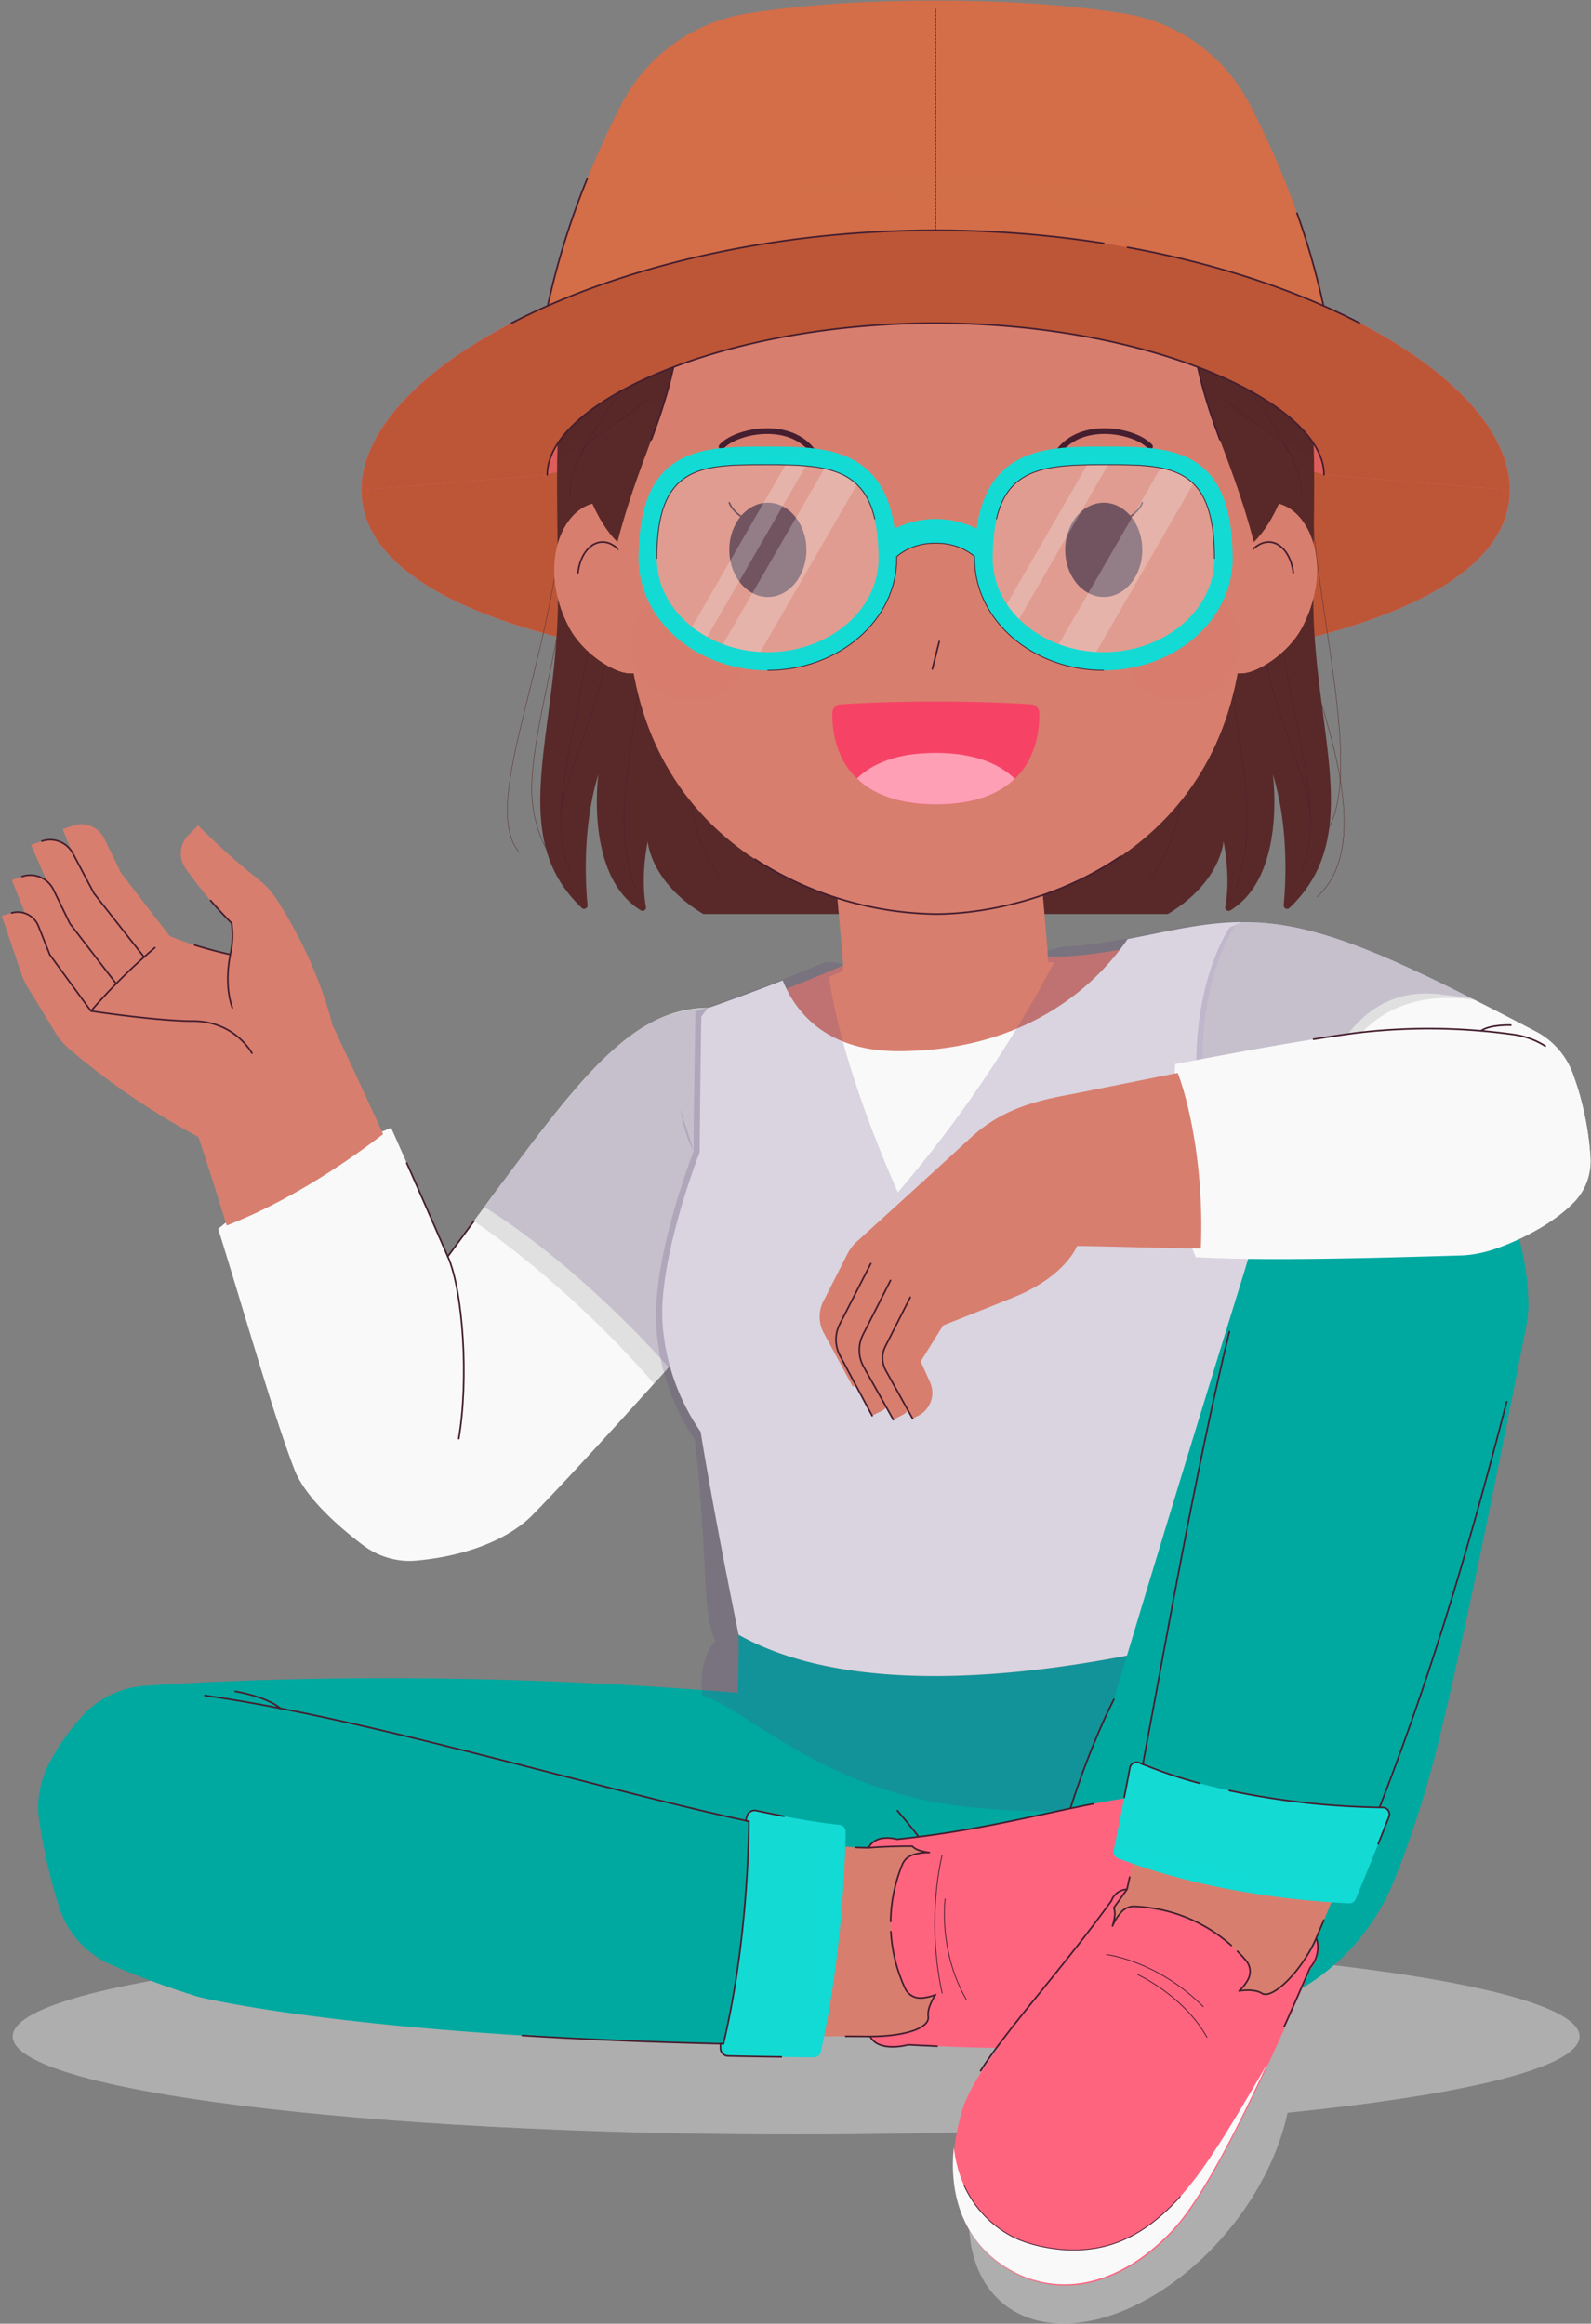 <svg xmlns="http://www.w3.org/2000/svg" xmlns:xlink="http://www.w3.org/1999/xlink" fill="none" viewBox="0 0 584 853">
  <rect x="0" y="0" width="584" height="853" fill="#808080" stroke="none"/>
  <defs>
    <path id="a" d="M292.223 783.493c158.812 0 287.555-16.093 287.555-35.946 0-19.852-128.743-35.946-287.555-35.946-158.813 0-287.555 16.094-287.555 35.946 0 19.853 128.742 35.946 287.555 35.946Z"/>
    <path id="b" d="M439.453 723.507c29.778 0 42.935 28.969 29.386 64.7-13.549 35.731-48.668 64.7-78.446 64.7s-42.936-28.969-29.386-64.7 48.667-64.7 78.446-64.7Z"/>
    <path id="c" fill="#D87E6E" d="M208.674 229.854c5.156 10.122 16.952 17.326 22.587 17.308l3.654.018v-51.751s-6.622-12.078-15.989-10.778c-12.845 1.778-21.52 23.071-10.251 45.2l-.001.003Z"/>
    <path id="d" fill="#D87E6E" d="M451.954 195.429v51.752l3.654-.018c5.634.018 17.436-7.185 22.587-17.308 11.269-22.133 2.593-43.426-10.251-45.2-9.368-1.305-15.99 10.774-15.99 10.774Z"/>
  </defs>
  <g fill="#C6C6C6" opacity=".65">
    <use xlink:href="#a"/>
    <use xlink:href="#b"/>
    <g opacity=".5">
      <use xlink:href="#a"/>
      <use xlink:href="#b"/>
    </g>
  </g>
  <path fill="#FF647F" d="M132.708 179.937c0-45.161 94.344-95.4 210.728-95.4 116.384 0 210.728 50.244 210.728 95.4 0 45.156-94.344 68.146-210.728 68.146-116.384 0-210.728-22.981-210.728-68.146Z"/>
  <path fill="#BC5637" d="M132.708 179.937c0-45.161 94.344-95.4 210.728-95.4 116.384 0 210.728 50.244 210.728 95.4 0 45.156-94.344 68.146-210.728 68.146-116.384 0-210.728-22.981-210.728-68.146Z"/>
  <path fill="#FF647F" d="M485.988 174.264c0-26.345-63.823-55.651-142.552-55.651-78.729 0-142.552 29.306-142.552 55.651 0 0 33.543-11.618 142.552-11.618 109.009 0 142.552 11.618 142.552 11.618Z" opacity=".5"/>
  <path fill="#592929" d="M429.012 335.325c19.319-11.778 20.1-26.529 20.1-26.529 2.244 12.06 1.386 20.226.638 24.113a1.24 1.24 0 0 0 .558 1.254 1.248 1.248 0 0 0 1.373-.022c20.68-12.636 15.536-49.894 15.536-49.894 5.929 19.386 4.739 40.14 3.979 48a1.262 1.262 0 0 0 .697 1.243 1.264 1.264 0 0 0 1.412-.195c28.062-26.627 8.755-64.529 8.755-113.84 0-49.311 3.329-79.893-11.514-118.861-23.8-62.493-77.784-91.468-127.12-78.47-49.33-13-103.313 15.97-127.114 78.47-14.843 38.962-11.514 68.857-11.514 118.861 0 50.004-19.306 87.213 8.755 113.84a1.261 1.261 0 0 0 1.952-.319 1.27 1.27 0 0 0 .157-.729c-.76-7.86-1.949-28.613 3.979-48 0 0-5.144 37.258 15.536 49.894a1.243 1.243 0 0 0 1.84-.521c.099-.223.131-.47.091-.711-.742-3.887-1.607-12.054.637-24.113 0 0 .785 14.751 20.1 26.529.209.127.448.196.693.2h169.78c.245-.004.484-.073.694-.2Z"/>
  <path stroke="#592929" stroke-linecap="round" stroke-linejoin="round" stroke-width=".15" d="M207.292 172.571c0 62.3-32.47 121.455-16.763 140.246"/>
  <path stroke="#592929" stroke-linecap="round" stroke-linejoin="round" stroke-width=".15" d="M207.292 210.27c0 23.807-15.064 65.559-11.575 86.7 2.612 15.849 10.1 21.458 10.1 21.458m276.338-70.342c3.642 15.094 22.581 62.278 1.251 81.15"/>
  <path stroke="#592929" stroke-linecap="round" stroke-linejoin="round" stroke-width=".15" d="M481.058 174.263c0 45.333 21.5 111.566 4.623 132.944"/>
  <path stroke="#451E2F" stroke-linecap="round" stroke-linejoin="round" stroke-width=".15" d="M467.68 198.965c0 55.1 21.311 94.368 10.135 120.627"/>
  <path stroke="#451E2F" stroke-linecap="round" stroke-linejoin="round" stroke-width=".15" d="M460.133 199.897c0 53.438 18.013 76.5 20.925 99.083m-29.103-58.441c0 28.012 11.857 57.864 1.741 85.349m-20.307-83.056c5.763 60.323-6.659 72.554-11.324 80.114M219.193 198.965c0 55.1-21.311 94.368-10.135 120.627"/>
  <path stroke="#451E2F" stroke-linecap="round" stroke-linejoin="round" stroke-width=".15" d="M226.739 199.897c0 53.438-18.012 76.5-20.925 99.083m29.103-58.441c0 28.012-11.857 57.864-1.741 85.349m20.306-83.056c-5.763 60.323 6.658 72.554 11.324 80.114"/>
  <path fill="#592929" d="M343.436 131.188c-89.04 0-127.715 28.73-138.9 39.257.312-24.518 2.47-45.4 11.784-69.844 23.8-62.493 77.783-91.468 127.113-78.47 49.33-13 103.313 15.977 127.12 78.47 9.313 24.45 11.471 45.333 11.784 69.844-11.182-10.527-49.858-39.257-138.901-39.257Z" opacity=".5"/>
  <path fill="#D87E6E" d="M274.451 599.717s-8.491-40.887-14.126-75.485c0 0-11.7-14.616-13.727-37.742-2.027-23.126 13.562-62.9 13.562-62.9.221-30.692.613-50.323.613-50.323 26.712-9.245 48.784-18.871 48.784-18.871l-3.85-44.033h75.485l3.544 40.887c26.651 0 48.668-9.435 71.364-9.435 0 0 10.484 176.094 29.6 257.9H274.472l-.021.002Z"/>
  <path fill="#D87E6E" d="M383.815 340.775a124.392 124.392 0 0 1-40.373 7.326 122.454 122.454 0 0 1-34.928-5.536l-2.814-32.206h75.485l2.636 30.416h-.006Z" opacity=".5"/>
  <path fill="#00A9A0" d="M479.747 710.94a88.716 88.716 0 0 1-66.938 30.489h-45.6l-96.52-115.207.043-1.275c.006-.172.6-17.4.4-24.843 71.206 39.9 215.5-11.637 215.5-11.637 4.807 13.985 11.686 38.865 13.734 53.6a86.734 86.734 0 0 1-20.613 68.876l-.006-.003Z"/>
  <path fill="#00A9A0" d="M270.729 624.946c.006-.172.6-17.4.4-24.843 71.2 39.9 215.5-11.637 215.5-11.637 4.807 13.985 11.686 38.865 13.733 53.6.421 3.04.681 6.099.779 9.166-32.341.772-67.061 27.35-144.446 19.68-38.644-3.832-63.995-25.247-81.291-39.067l-4.715-5.628.043-1.275-.003.004Z" opacity=".5"/>
  <path fill="#D87E6E" d="M111.146 538.163c-9.792-25.591-23.365-75.9-38.3-120.793a265.725 265.725 0 0 1-47.515-32.4 25.112 25.112 0 0 1-4.984-5.9l-10.154-16.624a25.333 25.333 0 0 1-2.33-4.972L.629 336.169l3.635-1.042a8.146 8.146 0 0 1 4.979.184l-4.9-12.262 3.752-1.281a9.429 9.429 0 0 1 9.153 1.772l-5.861-13.4 4.01-1.367a9.408 9.408 0 0 1 10.913 3.789l-3.28-8.2 3.746-1.281a9.435 9.435 0 0 1 11.532 4.807l6.07 12.489 17.859 23.193c9.38 4.089 22.3 6.818 22.3 6.818a31.261 31.261 0 0 0 .49-11.533 145.924 145.924 0 0 1-16.983-20.232 9.43 9.43 0 0 1 1.1-12.029l3.58-3.58a248.441 248.441 0 0 0 22.036 19.729 29.444 29.444 0 0 1 6.431 6.91c15.885 24.138 20.827 46.6 20.827 46.6s21.55 45.32 41.6 91.6l-52.463 70.3-.009.01Z"/>
  <path stroke="#451E2F" stroke-linecap="round" stroke-linejoin="round" stroke-width=".6" d="M15.38 308.777a9.445 9.445 0 0 1 11.392 4.524l7.725 14.635 18.38 23.377m-44.8-29.55a9.436 9.436 0 0 1 11.533 4.807l6.069 12.489 16.964 22.035"/>
  <path stroke="#451E2F" stroke-linecap="round" stroke-linejoin="round" stroke-width=".6" d="M4.258 335.122a8.182 8.182 0 0 1 9.853 4.838l4.194 10.545 15.083 20.637s24.193 3.679 37.356 3.679c15.518 0 21.71 11.759 21.71 11.759"/>
  <path stroke="#451E2F" stroke-linecap="round" stroke-linejoin="round" stroke-width=".6" d="M33.386 371.147a213.427 213.427 0 0 1 23.45-23.261m14.624-.95a162.385 162.385 0 0 0 13.065 3.458 31.27 31.27 0 0 0 .49-11.532 157.726 157.726 0 0 1-7.7-8.271"/>
  <path stroke="#451E2F" stroke-linecap="round" stroke-linejoin="round" stroke-width=".6" d="M84.524 350.388c-2.41 12.219.767 19.545.767 19.545"/>
  <path fill="#D87E6E" d="M138.888 412.539c7.314 15.959 16.149 35.548 24.714 55.32l-52.463 70.3c-8.093-21.152-18.773-59.2-30.673-97.121a197.99 197.99 0 0 0 58.416-28.5l.006.001Z" opacity=".5"/>
  <path fill="#F9F9F9" d="M143.578 414.03a5694.442 5694.442 0 0 1 20.784 47.215c3.329-4.5 6.517-8.82 9.564-12.961 39.637-53.793 57.729-78.342 86.833-78.342h3.329v124.6l-6.333-6.339c-9.577 10.729-45.9 51.3-62.328 67.968-8.883 9.012-24.517 15.107-42.893 16.713-.772.067-1.544.1-2.317.1a28.496 28.496 0 0 1-17.142-5.911c-7.59-5.732-20.931-16.958-25.045-27.724-5.45-14.236-11.888-35.511-19.35-60.139a4984.43 4984.43 0 0 0-8.582-28.135l2.79-2.275.337 1.085c23.3-9.135 44.2-23.414 57.4-33.555l-.423-.926 3.378-1.374h-.002Z"/>
  <path fill="#C8C8C8" d="M173.926 448.276c39.636-53.793 57.729-78.342 86.833-78.342h3.329v124.6l-6.333-6.339c-3.323 3.721-9.9 11.066-17.706 19.723-33.083-38.1-66.129-59.642-66.129-59.642h.006Z" opacity=".5"/>
  <path stroke="#451E2F" stroke-linecap="round" stroke-linejoin="round" stroke-width=".6" d="M149.317 426.946a5660.425 5660.425 0 0 1 15.045 34.3c3.329-4.5 6.517-8.82 9.564-12.961"/>
  <path stroke="#451E2F" stroke-linecap="round" stroke-linejoin="round" stroke-width=".6" d="M164.362 461.237c5.677 12.734 7.737 45.314 4.022 66.846"/>
  <g fill="#5C407B" opacity=".2">
    <path d="m260.385 370.116 5.923-2.4v132.178l-8.467-8.473a5618.56 5618.56 0 0 1-10.919 12.182l-1.839-1.269.362-.4c-13.163-14.794-39-40.912-67.68-58.864l-.687.932 3.1-4.014 5.729-7.97 4.359-5.978s7.348-9.465 9.465-12.2c23.541-29.405 37.365-43.35 60.654-43.724Z"/>
    <path d="M266.308 430.318v69.581l-8.467-8.473a5618.56 5618.56 0 0 1-10.919 12.182l-1.84-1.269.368-.4a357.389 357.389 0 0 0-8.093-8.774c-2.581-31.961 14.457-62.836 14.457-62.836h14.493l.001-.011Z" opacity=".5"/>
    <path d="M237.105 376.439s20.649 53.7 20.649 111.756l-20.649-111.756Z"/>
    <path d="M249.735 420.367a308.78 308.78 0 0 1-56.319 5.561l56.319-5.561Z"/>
  </g>
  <use xlink:href="#c"/>
  <use xlink:href="#c" opacity=".5"/>
  <path stroke="#451E2F" stroke-linecap="round" stroke-linejoin="round" stroke-width=".6" d="M212.147 210.271c1.637-14.224 16.965-18.914 22.771 9.325"/>
  <use xlink:href="#d"/>
  <use xlink:href="#d" opacity=".5"/>
  <path stroke="#451E2F" stroke-linecap="round" stroke-linejoin="round" stroke-width=".6" d="M474.725 210.271c-1.637-14.224-16.965-18.914-22.771 9.325"/>
  <path fill="#D87E6E" d="M343.442 335.521c-35.86 0-103.633-21.336-112.1-96.87-6.063-54.094-13.813-91.339 1.576-131.736 20.778-54.547 70.365-73.327 110.523-73.327s89.745 18.78 110.523 73.327c15.389 40.4 7.639 77.643 1.576 131.736-8.472 75.537-76.238 96.87-112.098 96.87Z"/>
  <path fill="#D87E6E" d="M343.436 131.188c-61.015 0-98.377 13.494-119.456 25.376.227-16.94 2.606-33.034 8.939-49.649 20.778-54.547 70.365-73.327 110.523-73.327s89.745 18.78 110.523 73.327c6.327 16.615 8.706 32.715 8.939 49.655-21.074-11.882-58.44-25.382-119.462-25.382h-.006Z" opacity=".5"/>
  <path stroke="#451E2F" stroke-linecap="round" stroke-linejoin="round" stroke-width=".6" d="M411.379 314.326c-22.85 15.6-49.575 21.195-67.937 21.195a125.15 125.15 0 0 1-66.319-20.11"/>
  <path fill="#592929" d="M343.43 96.492c36.075 12.581 92.461 12.581 92.461 12.581 3.629 42.034 14.487 52.328 24.346 89.893 15-14.414 25.161-59.4 10.318-98.372-23.8-62.493-77.784-91.468-127.114-78.47-49.33-13-103.319 15.97-127.12 78.47-14.843 38.962-4.684 83.952 10.319 98.372 9.853-37.565 20.717-47.858 24.346-89.893 0 0 56.381 0 92.455-12.58h-.011Z"/>
  <path fill="#592929" d="M442.944 147.22a177.905 177.905 0 0 1-7.057-38.147s-56.387 0-92.461-12.58c-36.075 12.58-92.455 12.58-92.455 12.58a177.474 177.474 0 0 1-7.056 38.147c-15.236 5.929-25.793 12.434-32.635 17.59-3.728-19.086-3.213-42.574 5.033-64.21 23.8-62.493 77.79-91.468 127.12-78.47 49.33-13 103.313 15.977 127.114 78.47 8.247 21.642 8.761 45.124 5.033 64.21-6.842-5.156-17.406-11.661-32.641-17.59h.005Z" opacity=".5"/>
  <path stroke="#451E2F" stroke-linecap="round" stroke-linejoin="round" stroke-width=".6" d="M435.891 109.073c2.09 24.217 6.579 37.9 11.894 52.328m-208.711 0c5.316-14.432 9.8-28.111 11.894-52.328"/>
  <path stroke="#451E2F" stroke-linecap="round" stroke-linejoin="round" stroke-width=".6" d="M214.765 124.051s9.147-14.978 36.209-14.978c0 0 56.387 0 92.462-12.58 36.075 12.58 92.455 12.58 92.455 12.58 27.062 0 36.209 14.978 36.209 14.978M343.43 31.007v56.614"/>
  <path stroke="#451E2F" stroke-linecap="round" stroke-linejoin="round" stroke-width=".15" d="M443.077 119.085c19.717 32.415 34.738 46.387 34.738 63.566"/>
  <path stroke="#451E2F" stroke-linecap="round" stroke-linejoin="round" stroke-width=".15" d="M449.116 146.325c13.838 12.329 20.33 11.649 25.156 21.655m-230.489-48.895c-19.717 32.415-34.738 46.387-34.738 63.566"/>
  <path stroke="#451E2F" stroke-linecap="round" stroke-linejoin="round" stroke-width=".15" d="M237.751 146.325c-13.838 12.329-20.33 11.649-25.156 21.655"/>
  <path fill="#D87E6E" d="M411.373 235.505a22.015 22.015 0 1 0 44.03 0 22.015 22.015 0 0 0-44.03 0Zm-135.813 0a22.016 22.016 0 1 1-22.016-22.016 22.025 22.025 0 0 1 15.567 6.449 22.023 22.023 0 0 1 6.449 15.567Z" opacity=".25"/>
  <path fill="#F64365" d="M381.461 261.562a3.117 3.117 0 0 0-2.919-2.992c-5.137-.356-17.406-1.055-34.947-1.055-17.541 0-29.938.7-35.125 1.055a3.115 3.115 0 0 0-2.924 3.01c-.245 8.54 2.091 33.684 38.049 33.684s38.16-25.173 37.866-33.702Z"/>
  <path fill="#FF9FB5" d="M372.496 285.884c-5.6-5.42-14.61-9.491-29.073-9.491-14.463 0-23.316 4.016-28.9 9.38 5.6 5.42 14.61 9.491 29.073 9.491 14.463 0 23.316-4.016 28.9-9.38Z"/>
  <path stroke="#451E2F" stroke-linecap="round" stroke-linejoin="round" stroke-width=".6" d="m344.754 235.506-2.514 10.061m-63.786-52.954s-8.552-2.342-10.754-8.062"/>
  <path fill="#451E2F" d="M267.7 201.847c0 9.552 6.34 17.3 14.151 17.3s14.157-7.743 14.157-17.3-6.34-17.3-14.157-17.3-14.151 7.747-14.151 17.3Zm137.444 17.296c7.815 0 14.15-7.744 14.15-17.296s-6.335-17.296-14.15-17.296-14.15 7.744-14.15 17.296 6.335 17.296 14.15 17.296Z"/>
  <path stroke="#451E2F" stroke-linecap="round" stroke-linejoin="round" stroke-width="2.1" d="M422.133 163.951c-5.193-5.837-25.394-10.092-33.972 2.354m-123.294-2.354c5.193-5.837 25.395-10.092 33.972 2.354"/>
  <path stroke="#451E2F" stroke-linecap="round" stroke-linejoin="round" stroke-width=".6" d="M408.547 192.613s8.553-2.342 10.753-8.062"/>
  <path fill="#F9F9F9" d="M237.762 204.992c0 20.845 19.711 37.742 44.033 37.742 24.322 0 44.037-16.894 44.037-37.742 0-36.424-19.711-37.742-44.033-37.742-24.322 0-44.037 0-44.037 37.742Zm211.354 0c0 20.845-19.711 37.742-44.033 37.742-24.322 0-44.033-16.9-44.033-37.742 0-36.424 19.711-37.742 44.033-37.742 24.322 0 44.033 0 44.033 37.742Z" opacity=".25"/>
  <path fill="#F9F9F9" d="m257.909 236.672 39.71-68.777a92.276 92.276 0 0 0-7.382-.521L252.347 233a45.002 45.002 0 0 0 5.561 3.679l.001-.007Zm58.33-61.685a27.007 27.007 0 0 0-11.949-5.935l-40.6 70.322a49.528 49.528 0 0 0 13.549 3.164l39-67.545v-.006Zm88.845-7.737c-1.38 0-2.735.006-4.083.025l-33.273 57.631a38.768 38.768 0 0 0 4.635 5.279l36.333-62.928c-1.2 0-2.4-.006-3.611-.006l-.001-.001Zm34.651 7.382a25.763 25.763 0 0 0-12-5.843l-40.753 70.586a49.535 49.535 0 0 0 13.55 3.164l39.2-67.9.003-.007Z" opacity=".25"/>
  <path fill="#13DBD4" d="M405.083 163.927c-20 0-42.341.1-46.583 30.134a33.568 33.568 0 0 0-30.122.012c-4.243-30.036-26.584-30.146-46.59-30.146-24.352 0-47.362 0-47.362 41.071 0 22.648 21.244 41.071 47.362 41.071 26.118 0 47.362-18.424 47.362-41.071 0-.233-.024-.429-.024-.662 1.594-1.441 6.29-4.96 14.316-4.96s12.734 3.531 14.3 4.942c0 .239-.025.435-.025.674 0 22.648 21.244 41.071 47.362 41.071 26.118 0 47.362-18.424 47.362-41.071 0-41.071-23-41.071-47.362-41.071l.004.006Zm-123.294 75.479c-22.439 0-40.7-15.438-40.7-34.413 0-34.413 16.192-34.413 40.7-34.413 24.508 0 40.7 1.662 40.7 34.413.003 18.975-18.252 34.413-40.7 34.413Zm123.294 0c-22.446 0-40.7-15.438-40.7-34.413 0-32.752 15.469-34.413 40.7-34.413s40.7 0 40.7 34.413c.004 18.975-18.255 34.413-40.7 34.413Z"/>
  <path fill="#13DBD4" d="M405.084 167.434c-25.235 0-40.7 1.662-40.7 34.413 0 .362.05.717.062 1.073.674-30.673 15.971-32.341 40.643-32.341s39.962.086 40.636 32.341c.012-.362.061-.711.061-1.073 0-34.413-16.192-34.413-40.7-34.413h-.002Zm-123.295 0c-24.512 0-40.7 0-40.7 34.413 0 .362.049.711.062 1.073.674-32.249 16.652-32.341 40.636-32.341s39.968 1.674 40.642 32.341c.013-.362.068-.711.068-1.073-.004-32.751-15.473-34.413-40.708-34.413Z" opacity=".5"/>
  <path fill="#13DBD4" d="M359.008 201.173c-1.569-1.416-7.528-4.942-15.566-4.942s-13.979 3.519-15.573 4.96c0 22.648-19.962 41.727-46.08 41.727s-46.54-17.774-47.288-39.857c-.012.662-.068 1.245-.068 1.931 0 22.648 21.244 41.071 47.362 41.071 26.118 0 47.362-18.424 47.362-41.071 0-.233-.024-.429-.024-.662 1.594-1.441 6.291-4.96 14.316-4.96s12.734 3.531 14.3 4.942c0 .239-.025.435-.025.674 0 22.648 21.244 41.071 47.362 41.071 26.118 0 47.362-18.424 47.362-41.071 0-.687-.055-1.269-.067-1.931-.748 22.084-21.649 39.858-47.289 39.858s-46.08-19.1-46.08-41.746l-.004.006Z" opacity=".5"/>
  <path stroke="#451E2F" stroke-linecap="round" stroke-linejoin="round" stroke-width=".3" d="M405.083 246.066c-26.118 0-47.362-18.424-47.362-41.071 0-.239.024-.441.024-.674-1.569-1.416-6.271-4.942-14.3-4.942s-12.722 3.519-14.316 4.96c0 .233.025.423.025.662 0 22.648-21.244 41.071-47.362 41.071m39.309-55.586c-4.329-18.773-18.5-19.9-39.312-19.9-24.512 0-40.7 0-40.7 34.413m204.698-.007c0-34.413-16.192-34.413-40.7-34.413-20.821 0-34.99 1.134-39.312 19.913"/>
  <path fill="#D36E49" d="M198.751 124.055c5.953-35.351 19.012-65.822 29.429-85.889a63.06 63.06 0 0 1 46.007-33.205C290.035 2.404 312.61.209 343.43.209c30.82 0 53.4 2.195 69.243 4.752a63.042 63.042 0 0 1 46.007 33.205c10.41 20.073 23.475 50.544 29.428 85.889 0 0-46.387-27.559-144.673-27.559s-144.678 27.559-144.678 27.559h-.006Z"/>
  <path fill="#D36E49" d="M198.745 124.05a265.072 265.072 0 0 1 6.952-29.925c36.939-16.866 85.062-28.46 137.733-28.46 52.671 0 100.769 11.594 137.708 28.454a263.971 263.971 0 0 1 6.959 29.938S441.71 96.498 343.424 96.498s-144.678 27.559-144.678 27.559l-.001-.007Z" opacity=".5"/>
  <path fill="#D36E49" d="M476.092 78.245a274.727 274.727 0 0 1 12.011 45.8S441.716 96.486 343.43 96.486 198.751 124.05 198.751 124.05a282.31 282.31 0 0 1 16.774-58.385"/>
  <path stroke="#451E2F" stroke-linecap="round" stroke-linejoin="round" stroke-width=".6" d="M476.092 78.245a274.727 274.727 0 0 1 12.011 45.8S441.716 96.486 343.43 96.486 198.751 124.05 198.751 124.05a282.31 282.31 0 0 1 16.774-58.385"/>
  <path stroke="#451E2F" stroke-linecap="round" stroke-linejoin="round" stroke-width=".3" d="M343.43 96.492v-.227"/>
  <path stroke="#451E2F" stroke-dasharray=".75 .5" stroke-linecap="round" stroke-linejoin="round" stroke-width=".3" d="M343.43 95.958V3.736"/>
  <path stroke="#451E2F" stroke-linecap="round" stroke-linejoin="round" stroke-width=".3" d="M343.43 3.583V3.35"/>
  <path fill="#00A9A0" d="m368.757 741.432 3.169-4.353c-.257-.8-26.584-80.322-96.385-115l-1.2-.331c-105.532-9.16-189.73-5.095-221.028-2.918a34.192 34.192 0 0 0-23.335 11.355 84.084 84.084 0 0 0-12.305 17.872 34.031 34.031 0 0 0-3.33 19.907 122.263 122.263 0 0 0 7.346 28.135 34.23 34.23 0 0 0 16.763 18.24A179.148 179.148 0 0 0 70.73 726.19c1.685.456 3.402.782 5.137.975 20.8 2.385 132.681 14.273 292.89 14.273l-.001-.006Z"/>
  <path fill="#00A9A0" d="M257.828 620.415c5.444.411 10.95.856 16.517 1.337l1.2.331c22.25 11.054 40.067 26.67 54.045 42.831-37.159-12.912-58.458-40.661-71.762-44.499Z" opacity=".5"/>
  <path stroke="#451E2F" stroke-linecap="round" stroke-linejoin="round" stroke-width=".6" d="M371.925 737.082c-.178-.546-12.507-37.792-42.524-72.4"/>
  <path fill="#F9F9F9" d="M256.824 422.955c.227-30.011.6-49.563.607-49.759l2.238-3.084c10.2-3.531 19.742-7.13 27.639-10.22 4 10.092 14.671 25.971 42.285 25.971 49.453 0 74.4-26.645 84.332-41.157 2.931-.558 5.831-1.14 8.706-1.723 11.428-2.311 22.225-4.5 33.451-4.5l3.323 3.127c.1 1.686 9.822 162.539 27.215 246.852 0 0-144.293 51.537-215.5 11.636-.76-3.7-8.626-41.948-13.96-74.522a79.48 79.48 0 0 1-13.893-38.8c-1.956-22.366 11.551-58.6 13.556-63.823l.001.002Z"/>
  <g fill="#5C407B" opacity=".2">
    <path d="M254.61 424.538c.221-29.8.6-49.189.6-49.385l.08-3.869 3.654-1.263c18.344-6.346 34.628-12.943 42.807-16.345a7.036 7.036 0 0 1 3.973-.435c1.1.19 2.465.429 3.6.607l.221 2.551-5.224 2.219c4.795 34.573 25.272 79.047 25.272 79.047a459.182 459.182 0 0 0 57.361-84.436l-2.238.025-.362-4.157 4.721-1.306c.48-.131.974-.212 1.471-.239 11.1-.576 21.514-2.685 31.642-4.739 11.544-2.336 22.445-4.543 33.892-4.543h5.229l.313 5.217c.1 1.753 16.927 175.978 35.658 256.569 5.609 14.15 5.272 28.576 5.272 43.708-32.752 0-67.349 27.5-145.868 19.717-54.486-5.4-82.633-36.412-98.881-41.072 0 0-1.986-12.924 4.825-20.048-5.34-11.888-2.391-27.381-7.566-73.9a82.4 82.4 0 0 1-14-39.484c-1.956-22.354 11.085-57.956 13.55-64.431l-.002-.008Z"/>
    <path d="M258.614 572.981c-.533-10.876-1.214-25.542-3.55-46.522a82.397 82.397 0 0 1-14-39.483c-1.956-22.354 11.085-57.956 13.55-64.431.092-12.213.208-22.672.313-30.784"/>
    <path d="M249.736 407.217s1.515 9.681 4.874 15.328l-4.874-15.328Zm27.068 119.236c67.95-14.941 108.518 11.066 128.481 27.038l-128.481-27.038Zm-5.677 73.651s26.976 26.382 114.8 12.158l-114.8-12.158Z"/>
    <path d="M405.286 581.57s-31.182 26.719-98.421 26.719l98.421-26.719Z"/>
  </g>
  <path fill="#00A9A0" d="M496.68 421.876a30.908 30.908 0 0 0-21.722 10.987c-5.837 6.977-13.145 17.6-17.2 30.68-13.507 43.6-32.942 106.777-48.889 160.27-2.465 4.788-28.264 56.4-28.264 114.294v3.329h55.172a81.545 81.545 0 0 0 76.177-51.684 378.101 378.101 0 0 0 15.665-48.7c7.909-32.1 17.706-78.348 32.623-154.329.449-2.27.69-4.577.717-6.891a94.198 94.198 0 0 0-4.954-30.189 30.839 30.839 0 0 0-10.956-15.3c-12.434-8.945-30.306-13.6-48.374-12.458l.005-.009Z"/>
  <path stroke="#451E2F" stroke-linecap="round" stroke-linejoin="round" stroke-width=".6" d="M408.872 623.812c-2.465 4.788-28.264 56.4-28.264 114.294"/>
  <path fill="#D87E6E" d="M56.653 623.659c76.662 6.051 214.37 54.627 262.179 54.627 49.342-3.372 82.769-17.21 110.646-17.21 26.3 0 40.323 22.3 40.323 42.384s-14.745 36.283-40.323 42.383c-18.822 4.488-61.3 5.034-110.646 1.662-175.91 0-244.951-17.639-244.951-17.639a307.847 307.847 0 0 1-32.071-11.827 31.113 31.113 0 0 1-16.849-18.718 180.707 180.707 0 0 1-7.18-31.715 31.131 31.131 0 0 1 3.03-18.27 81.441 81.441 0 0 1 9.779-14.708 30.77 30.77 0 0 1 26.063-10.969Z"/>
  <path fill="#D87E6E" d="M24.962 699.321a180.707 180.707 0 0 1-7.18-31.715 31.13 31.13 0 0 1 3.029-18.271 81.447 81.447 0 0 1 9.779-14.708 30.76 30.76 0 0 1 26.063-10.969c76.662 6.051 214.37 54.627 262.179 54.627.282-.019.552-.049.834-.067a432.4 432.4 0 0 1-7.756 69.268c-170.748-.46-238.03-17.621-238.03-17.621a307.839 307.839 0 0 1-32.071-11.827 31.112 31.112 0 0 1-16.847-18.717Z" opacity=".5"/>
  <path fill="#00A9A0" d="M17.857 647.815A84.186 84.186 0 0 1 28.034 632.5a34.127 34.127 0 0 1 28.883-12.164c39.643 3.133 96.4 17.786 146.475 30.71 33.292 8.6 65.265 16.842 89.237 21.042-.356 17.289-2.066 47.7-8.945 78.495-148.7-2.134-209.986-17.326-210.753-17.522a306.898 306.898 0 0 1-32.476-11.98 34.44 34.44 0 0 1-18.651-20.729 184.04 184.04 0 0 1-7.314-32.31 34.29 34.29 0 0 1 3.367-20.227Z"/>
  <path fill="#13DBD4" d="M301.298 753.151a2.617 2.617 0 0 1-2.575 2.042c-10.931-.086-21.4-.251-31.452-.466a2.856 2.856 0 0 1-2.8-2.888v-1.606l1.073.025c7.67-32.347 9.159-65.332 9.374-81.647l-1.189-.264.484-1.68a2.883 2.883 0 0 1 3.378-2.011c11.71 2.489 22.1 4.341 30.581 5.248a2.472 2.472 0 0 1 2.219 2.507c-.356 17.86-2.1 48.852-9.092 80.751l-.001-.011Z"/>
  <path fill="#13DBD4" d="M292.703 754.12a2.545 2.545 0 0 0 2.25-2c7.044-31.991 8.792-63.106 9.147-81a2.382 2.382 0 0 0-.846-1.852c1.68.227 3.384.466 4.936.631a2.437 2.437 0 0 1 2.2 2.477c-.356 17.86-2.1 48.882-9.1 80.8a2.597 2.597 0 0 1-2.544 2.017c-6.474-.049-12.765-.135-18.927-.233 4.288-.178 8.641-.46 12.884-.84Z" opacity=".5"/>
  <path stroke="#451E2F" stroke-linecap="round" stroke-linejoin="round" stroke-width=".6" d="M75.224 622.395c37.706 5.3 85.374 17.608 128.162 28.656 25.622 6.615 50.458 13.022 71.469 17.534m-9.313 81.669c-27.884-.625-52.414-1.71-73.8-3.047"/>
  <path stroke="#451E2F" stroke-linecap="round" stroke-linejoin="round" stroke-width=".6" d="M286.792 755.064c-6.683-.086-13.192-.2-19.527-.343a2.858 2.858 0 0 1-2.8-2.888v-1.606l1.073.024c7.67-32.347 9.16-65.332 9.374-81.646l-1.189-.264.484-1.68a2.881 2.881 0 0 1 3.378-2.011c3.513.748 6.904 1.435 10.172 2.06m-201.43-45.829s11.477 1.845 16.572 6.235"/>
  <path fill="#FF647F" d="M318.833 678.286c7.848-.632 16-.576 16-.576a7.364 7.364 0 0 0 2 1.337c1.396.479 2.836.816 4.3 1.005a18.305 18.305 0 0 0-5.929.791 6.201 6.201 0 0 0-3.979 3.574 56.51 56.51 0 0 0 .994 45.461 6.143 6.143 0 0 0 6.008 3.568 16.238 16.238 0 0 0 5.181-1.22s-3.164 4.488-2.686 7.976c.62 4.537-9.319 7.357-21.323 7.339 3.176 6.088 13.991 3.071 13.991 3.071 15.689.846 30.446 1.269 43.7 1.269 23.426 0 42.125-1.312 52.91-3.881 26.314-6.278 42.022-22.93 42.022-44.542 0-21.612-14.911-44.6-42.537-44.6-13.507 0-28.184 3.17-45.179 6.842-16.081 3.47-34.015 7.345-55.044 9.472 0 0-7.725-2.281-10.423 3.114h-.006Z"/>
  <path fill="#F9F9F9" d="M417.419 748.002c26.314-6.278 42.022-22.93 42.022-44.542 0-20.189-13-41.55-37.221-44.29 2.459-.184 4.887-.312 7.259-.312 27.633 0 42.537 22.979 42.537 44.6 0 21.621-15.714 38.264-42.022 44.542-10.784 2.568-29.484 3.881-52.91 3.881-1.962 0-4.028-.031-6.052-.049 20.349-.227 36.626-1.514 46.381-3.838l.006.008Z"/>
  <path stroke="#451E2F" stroke-linecap="round" stroke-linejoin="round" stroke-width=".3" d="M417.418 748.001c26.314-6.278 42.022-22.93 42.022-44.542 0-16.174-8.344-33.095-24.119-40.6m-89.494 18.21s-6.076 22.519 0 50.605"/>
  <path stroke="#451E2F" stroke-linecap="round" stroke-linejoin="round" stroke-width=".3" d="M346.931 697.065s-2.569 19.055 7.731 36.884"/>
  <path stroke="#451E2F" stroke-linecap="round" stroke-linejoin="round" stroke-width=".6" d="M319.397 747.547s-7.063-.043-8.969-.049m16.584-38.41a56.748 56.748 0 0 0 5.205 20.79 6.143 6.143 0 0 0 6.008 3.568 16.238 16.238 0 0 0 5.181-1.22s-3.164 4.488-2.686 7.976c.619 4.537-9.319 7.357-21.323 7.339 3.176 6.088 13.991 3.072 13.991 3.072 3.581.2 7.112.362 10.588.515m57.344-88.979c-5.42 1.048-11.079 2.268-17.02 3.55-16.081 3.47-34.014 7.345-55.044 9.472 0 0-7.725-2.281-10.423 3.115 7.848-.631 16-.576 16-.576a7.36 7.36 0 0 0 2 1.336c1.396.479 2.836.816 4.3 1.005a18.305 18.305 0 0 0-5.929.791 6.189 6.189 0 0 0-2.394 1.337 6.195 6.195 0 0 0-1.585 2.237 56.811 56.811 0 0 0-4.292 20.956m-8.1-27.086s-3.182-.043-4.647-.135"/>
  <path fill="#D87E6E" d="M413.685 693.546c12.213-54.645 26.939-154.783 47.258-229.023 7.112-22.967 24.31-37.742 24.31-37.742 23.475-5.273 50.353 0 64.387 15.726a88.972 88.972 0 0 1 7.86 40.888c-26.314 106.912-44.2 158.143-77.7 235.841-19.576 45.418-38.018 84.08-51.316 98.139-18.074 19.1-39.477 23.764-56.865 13.727-17.388-10.037-24.052-30.906-16.548-56.111 5.524-18.546 33.273-45.155 58.613-81.438l.001-.007Z"/>
  <path fill="#D87E6E" d="M413.863 692.743c12.182-54.817 26.86-154.329 47.08-228.22 7.112-22.967 24.31-37.742 24.31-37.742 23.475-5.273 50.354 0 64.387 15.726a88.972 88.972 0 0 1 7.86 40.888c-24.94 101.339-42.328 152.668-72.6 223.916-19.69-1.577-45.765-5.452-71.037-14.568Z" opacity=".5"/>
  <path fill="#00A9A0" d="M496.68 421.876c18.068-1.14 35.94 3.513 48.373 12.458a30.808 30.808 0 0 1 10.956 15.3 95.34 95.34 0 0 1 4.972 28.754 36.627 36.627 0 0 1-1.116 9.2c-21.906 88.538-38.576 139.535-60.439 193.482-19.527-.742-52.683-3.881-83.32-15.7 2.784-14.248 5.7-29.993 8.706-46.307 9.338-50.587 19.914-107.93 32.942-155.525 4.053-13.083 11.36-23.709 17.2-30.679a30.894 30.894 0 0 1 21.722-10.987l.004.004Z"/>
  <path fill="#13DBD4" d="M509.825 666.931c-3.881 9.957-7.927 19.926-12.195 30.164a2.519 2.519 0 0 1-2.422 1.576c-21.017-1.024-53.805-4.684-84.828-16.523a2.513 2.513 0 0 1-1.582-2.857c1.913-9.264 3.906-19.5 5.953-30.36a2.49 2.49 0 0 1 1.275-1.746 2.493 2.493 0 0 1 2.159-.099c33.579 14.12 72.634 16.222 89.341 16.419a2.514 2.514 0 0 1 2.057 1.109c.227.338.368.726.412 1.131.043.405-.014.814-.164 1.193l-.006-.007Z"/>
  <path fill="#13DBD4" d="m409.558 675.521.184 1.373c29.594 11.036 67.532 15.757 88.6 16.934l1.189-1.373c-.644 1.551-1.257 3.078-1.907 4.641a2.517 2.517 0 0 1-2.421 1.576c-21.017-1.024-53.806-4.684-84.829-16.523a2.515 2.515 0 0 1-1.582-2.857c.251-1.226.509-2.508.766-3.764v-.007Z" opacity=".5"/>
  <path stroke="#451E2F" stroke-linecap="round" stroke-linejoin="round" stroke-width=".6" d="M419.503 647.637c1.729-9.184 3.5-18.779 5.309-28.577 7.731-41.9 16.321-88.439 26.443-130.228m101.786 25.75c-16.412 63.584-30.281 106.692-46.645 148.9"/>
  <path stroke="#451E2F" stroke-linecap="round" stroke-linejoin="round" stroke-width=".6" d="M451.261 657.299a290.21 290.21 0 0 0 56.258 6.2c.407.004.807.107 1.165.301a2.515 2.515 0 0 1 1.14 3.132 1214.666 1214.666 0 0 1-3.924 9.938m-93.227-17.088c.68-3.537 1.371-7.154 2.072-10.852a2.507 2.507 0 0 1 1.274-1.746 2.493 2.493 0 0 1 2.159-.1 177.212 177.212 0 0 0 22.176 7.553"/>
  <path fill="#FF647F" d="M481.107 722.791c-23.617 54.609-39.306 84.43-50.783 96.557-12.237 12.93-26.056 19.638-39.416 19.638a39.914 39.914 0 0 1-20.171-5.518c-18.718-10.8-25.284-32.733-17.565-58.661 3.47-11.637 14.9-25.756 29.367-43.616 7.989-9.871 16.909-20.882 25.658-32.985A6.35 6.35 0 0 1 413.91 694a794.675 794.675 0 0 1-4.824 6.756c.254.765.383 1.567.38 2.373a22.414 22.414 0 0 1-.877 4.329 18.288 18.288 0 0 1 3.194-5.058 6.184 6.184 0 0 1 4.911-2.122 56.531 56.531 0 0 1 40.9 19.871 6.162 6.162 0 0 1 .735 6.952 16.382 16.382 0 0 1-3.268 4.2s5.4-1 8.369.883c3.863 2.452 14.818-8.393 19.98-20.385a11.304 11.304 0 0 1-2.303 10.992Z"/>
  <path fill="#F9F9F9" d="M370.51 820.433c6.4 3.7 16.37 5.518 23.316 5.518 13.36 0 25.934-4.7 39.416-19.637 8.24-9.129 16.094-21.422 31.85-48.631-15.162 32.623-26.29 52.015-35 61.212-12.237 12.93-26.056 19.638-39.416 19.638a39.917 39.917 0 0 1-20.171-5.518c-15.26-8.81-22.439-25.021-20.386-44.756 1.557 13.983 8.523 25.319 20.391 32.174Z"/>
  <path stroke="#451E2F" stroke-linecap="round" stroke-linejoin="round" stroke-width=".3" d="M406.204 717.5s18.589 2.207 35.455 19.11m-24.045-11.753s16.934 7.731 25.4 23.01m-89.18 54.271a39.742 39.742 0 0 0 16.682 18.3c6.4 3.7 16.37 5.518 23.316 5.518 13.36 0 25.934-4.7 39.416-19.638"/>
  <path stroke="#451E2F" stroke-linecap="round" stroke-linejoin="round" stroke-width=".6" d="m413.685 693.546.987-4.494m39.563 27.246a52.503 52.503 0 0 1 3.133 3.4 6.163 6.163 0 0 1 .736 6.953 16.443 16.443 0 0 1-3.268 4.2s5.4-1 8.369.883c3.863 2.453 14.819-8.393 19.981-20.386a11.319 11.319 0 0 1-2.305 10.993 1756.7 1756.7 0 0 1-9.5 21.587m-111.434 16.219c5.469-8.547 13.323-18.246 22.366-29.417 7.989-9.871 16.909-20.882 25.658-32.984a6.344 6.344 0 0 1 2.215-2.975 6.343 6.343 0 0 1 3.499-1.231 782.337 782.337 0 0 1-4.825 6.756c.254.765.382 1.567.38 2.373a22.402 22.402 0 0 1-.876 4.328 18.288 18.288 0 0 1 3.194-5.058 6.19 6.19 0 0 1 4.911-2.121 56.405 56.405 0 0 1 35.5 14.341m31.216-2.814 2.759-6.493"/>
  <path fill="#FF647F" d="M485.988 174.264c0-26.345-63.824-55.651-142.552-55.651s-142.552 29.306-142.552 55.651l-68.176 5.673c0-45.161 94.344-95.4 210.728-95.4 116.384 0 210.728 50.244 210.728 95.4l-68.176-5.673Z"/>
  <path fill="#BC5637" d="M485.988 174.264c0-26.345-63.824-55.651-142.552-55.651s-142.552 29.306-142.552 55.651l-68.176 5.673c0-45.161 94.344-95.4 210.728-95.4 116.384 0 210.728 50.244 210.728 95.4l-68.176-5.673Z"/>
  <path stroke="#451E2F" stroke-linecap="round" stroke-linejoin="round" stroke-width=".6" d="M485.988 174.264c0-26.345-63.823-55.651-142.552-55.651-78.729 0-142.552 29.306-142.552 55.651m212.973-83.467c32.948 5.978 62.132 15.843 85.227 27.81m-311.301 0c38.534-19.975 94-34.07 155.653-34.07a397.527 397.527 0 0 1 61.751 4.788"/>
  <path fill="#F9F9F9" d="M544.042 456.325c1.968.002 3.927-.26 5.825-.779 7.713-2.1 18.583-6.094 26.566-13.151a22.017 22.017 0 0 0 7.314-18.093 111.672 111.672 0 0 0-6.29-29.895 28.588 28.588 0 0 0-13.7-15.775c-56.546-29.631-81.309-40.146-107.666-40.146l-2.728 1.422c-1 1.435-24.254 35.86-3.01 102.663l1.662 5.212 11.943-11.943 74.381 19.748a22.22 22.22 0 0 0 5.708.748l-.005-.011Z"/>
  <path fill="#C8C8C8" d="m453.352 339.904 2.728-1.422c22.629 0 44.137 7.792 85.527 28.724-41.108-6.609-61.715 25.781-55.927 74.393l-21.728-5.769-11.943 11.943-1.661-5.211c-21.244-66.8 2-101.229 3.01-102.663l-.006.005Z" opacity=".5"/>
  <g fill="#5C407B" opacity=".2">
    <path d="m451.394 340.456 4.58-1.994c17.05 0 31.7 3.745 55.932 14.517 0 0 5.528 2.316 10.758 4.932l18.424 8.849-4.569-.884-5.6-.589c-12.054-1.852-28.526-.569-41.291 21.968-9.932 17.541-9.466 39.845-3.973 56.2l7.553 2.005c-2.196.352-4.416.53-6.64.533l-22.1-5.867-13.623 13.623-2.765-8.688c-21.575-67.839 2.281-103.135 3.3-104.607l.014.002Z"/>
    <path d="M448.233 443.236c-8.142-68.667 18.571-104.153 18.571-104.153l-18.571 104.153Z"/>
  </g>
  <path fill="#D87E6E" d="m302.241 477.679 8.829-17.4a15.586 15.586 0 0 1 3.452-4.525c6.339-5.739 25.615-23.2 41.691-38.018 9.386-8.651 19.748-12.8 34.094-15.5 19.791-3.728 74.486-15.536 108.438-19.828a220.499 220.499 0 0 1 56.54.662 25.31 25.31 0 0 1 20.729 17.553 107.51 107.51 0 0 1 4.463 24.61 18.045 18.045 0 0 1-4.831 13.513c-7.259 7.615-18.142 12.789-25.125 15.56a37.678 37.678 0 0 1-11.962 2.63c-63.928 3.341-119.978.656-143.214.441 0 0-4.108 11.1-23.206 18.822a3133.917 3133.917 0 0 1-25.94 10.337l-8.24 13.237 3.433 7.645a9.438 9.438 0 0 1-4.365 12.3l-2.048 1.03-1.613-2.894a9.294 9.294 0 0 1-2.3 1.686l-3.164 1.594-2.507-4.469a9.266 9.266 0 0 1-2.121 1.465l-3.164 1.532-5.99-11.195-1.115.539-10.625-19.674a12.57 12.57 0 0 1-.147-11.673l.008.02Z"/>
  <path stroke="#451E2F" stroke-linecap="round" stroke-linejoin="round" stroke-width=".6" d="m320.124 519.683-11.765-21.979a12.575 12.575 0 0 1-.1-11.68l11.367-22.164"/>
  <path stroke="#451E2F" stroke-linecap="round" stroke-linejoin="round" stroke-width=".6" d="m327.906 521.148-10.878-19.384a12.578 12.578 0 0 1-.246-11.851l10.092-19.877"/>
  <path stroke="#451E2F" stroke-linecap="round" stroke-linejoin="round" stroke-width=".6" d="m334.981 520.756-9.828-17.657a9.447 9.447 0 0 1-.172-8.859l9.147-18.031"/>
  <path fill="#D87E6E" d="M428.969 394.55c22.936-4.537 49.894-9.62 69.777-12.133a220.407 220.407 0 0 1 56.534.662 25.322 25.322 0 0 1 20.729 17.553 107.565 107.565 0 0 1 4.464 24.61 18.045 18.045 0 0 1-4.831 13.513c-7.259 7.615-18.142 12.789-25.125 15.56a37.645 37.645 0 0 1-11.962 2.63c-39.6 2.072-76.159 1.827-103.785 1.293a184.444 184.444 0 0 0-5.801-63.688Z" opacity=".5"/>
  <path fill="#F9F9F9" d="M440.778 458.33c1.232-28.828-4.206-53.389-8.485-64.492l-1.085.208.129-3.409c23.457-4.519 50.519-9.448 66.993-11.526a225.03 225.03 0 0 1 57.5.681 28.607 28.607 0 0 1 23.347 19.822 110.438 110.438 0 0 1 4.611 25.382 21.462 21.462 0 0 1-5.684 16c-6.615 6.959-15.984 11.931-22.678 14.874-5.935 2.612-12.33 4.788-19.1 4.99-38.472 1.147-73.559 1.986-97.415.644l-1.269-3.213 3.133.037.003.002Z"/>
  <path stroke="#451E2F" stroke-linecap="round" stroke-linejoin="round" stroke-width=".6" d="M482.156 381.485c6.027-.969 11.521-1.784 16.173-2.372a224.984 224.984 0 0 1 57.5.68 29.003 29.003 0 0 1 11.392 4.206"/>
  <path stroke="#451E2F" stroke-linecap="round" stroke-linejoin="round" stroke-width=".6" d="M554.563 376.323s-7.541-.325-10.95 2.091"/>
</svg>